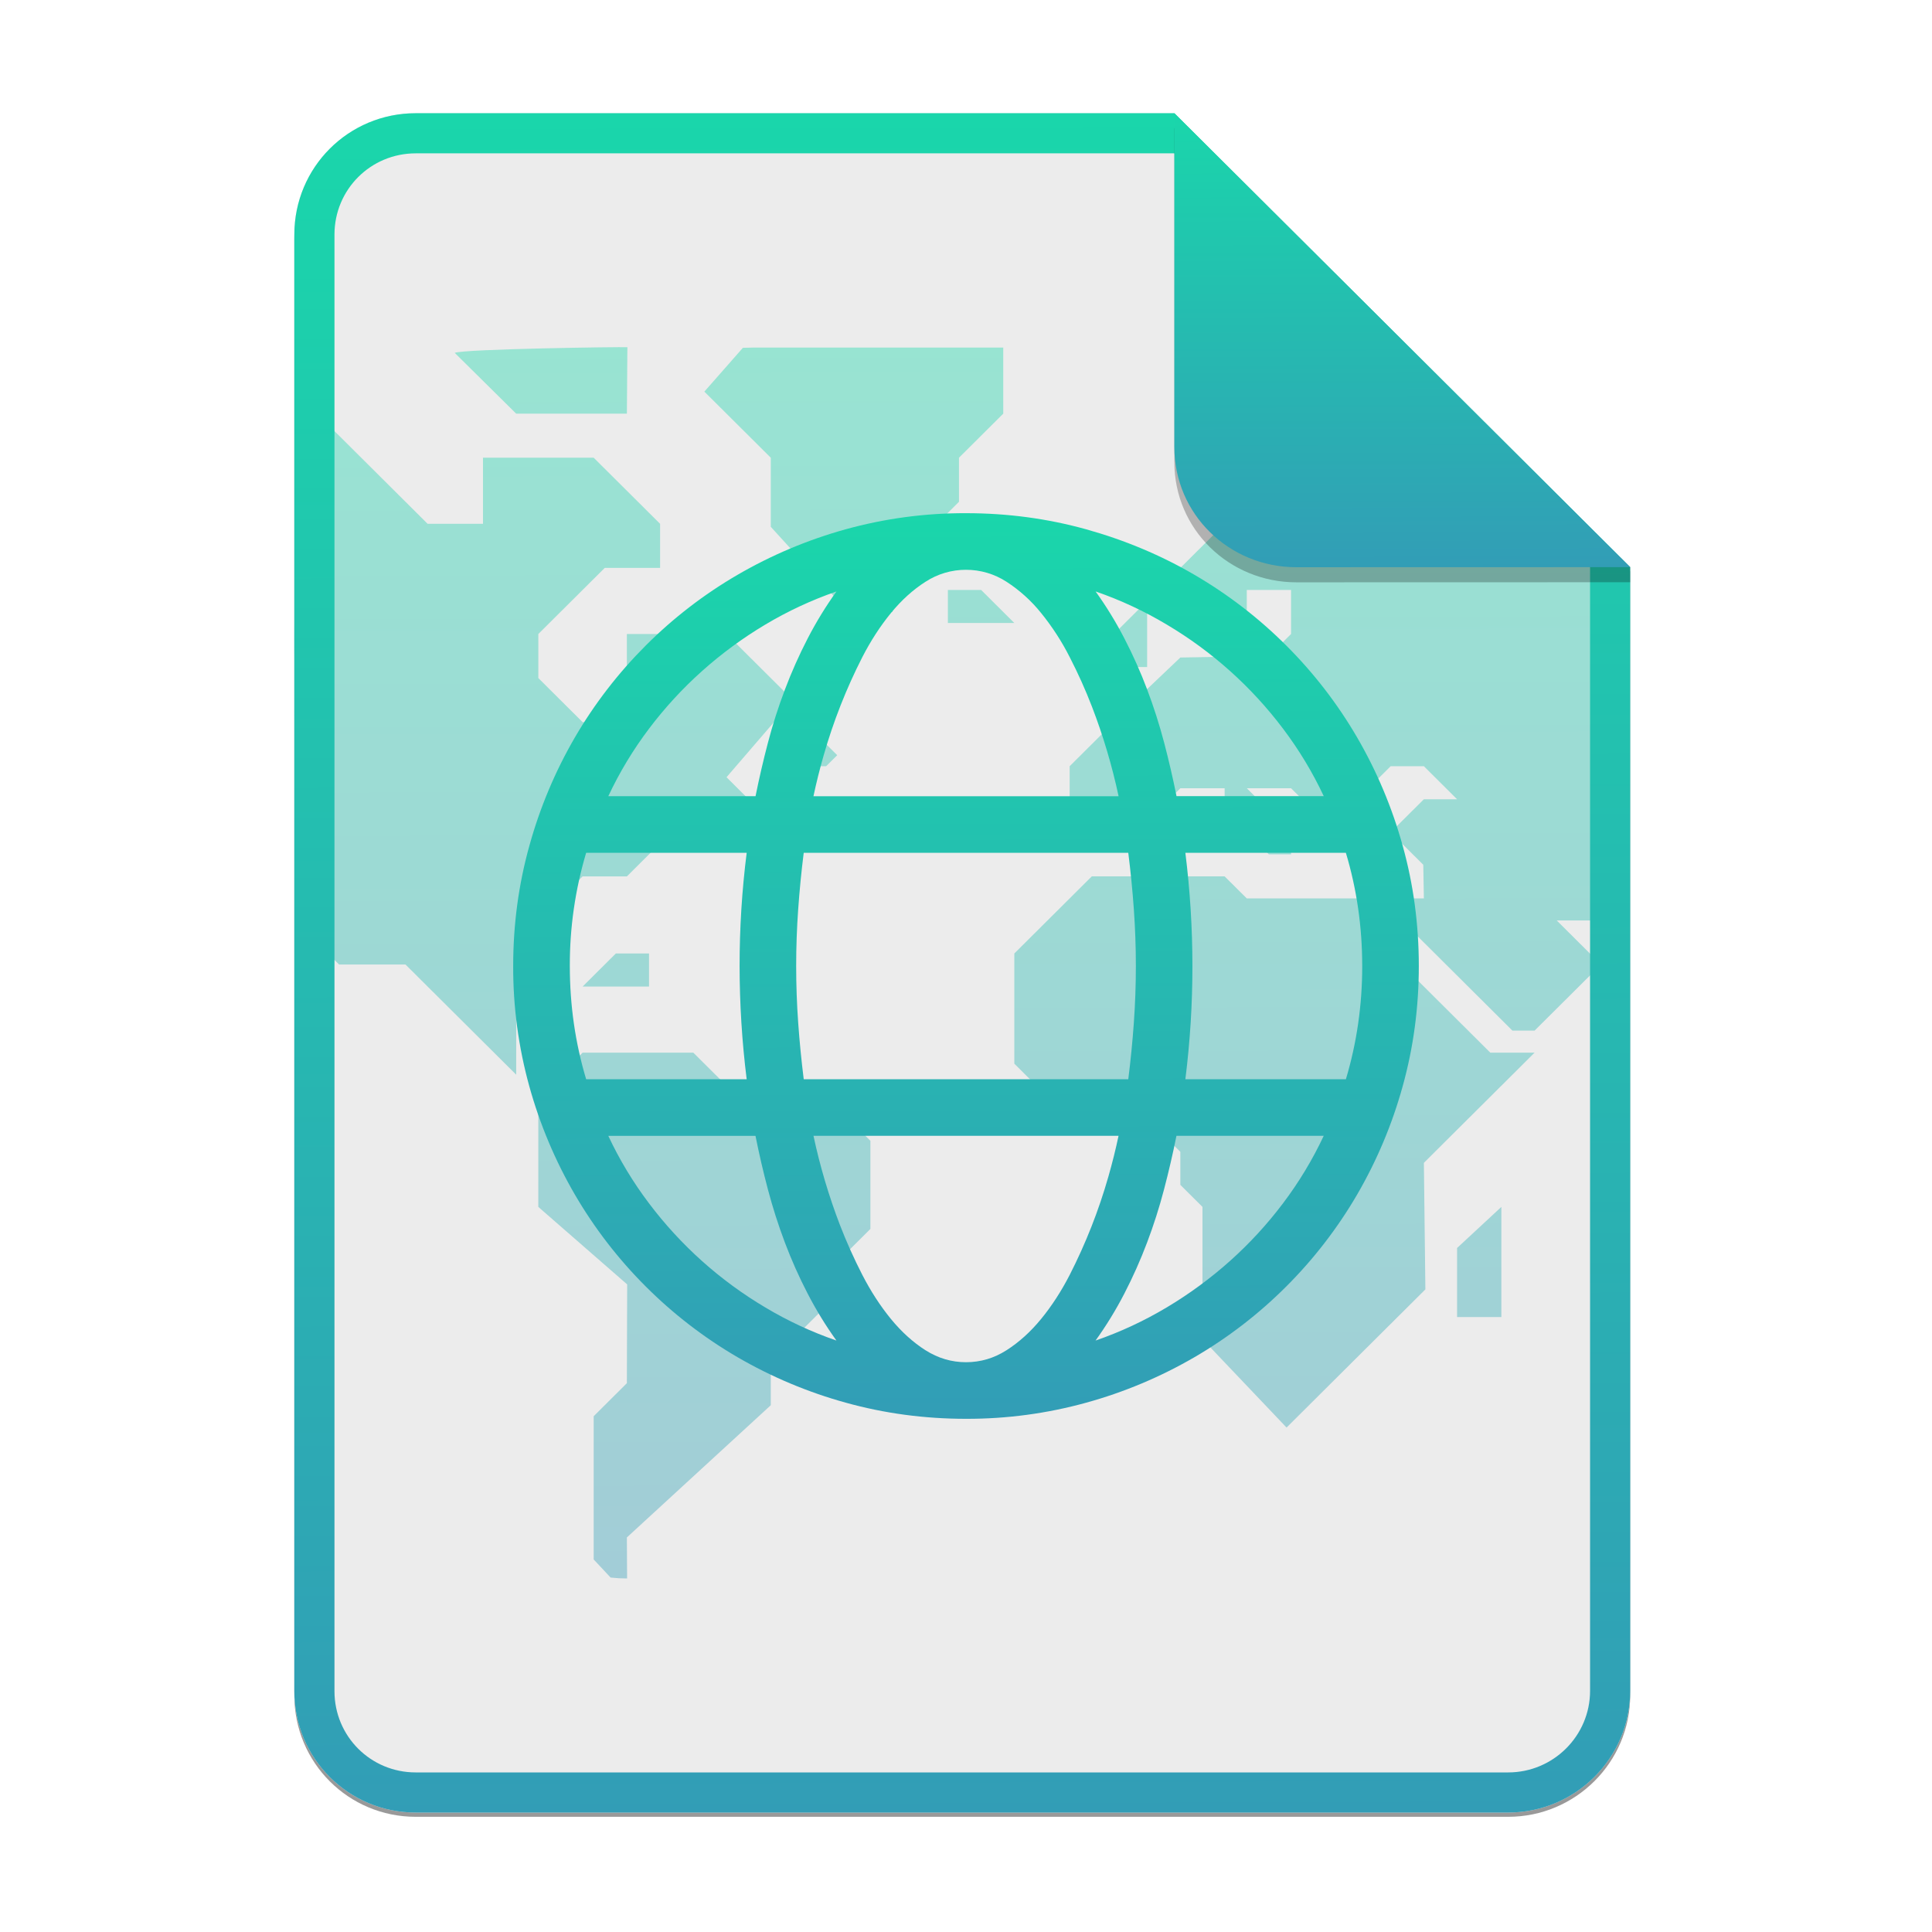 <svg width="256" height="256" viewBox="0 0 256 256" fill="none" xmlns="http://www.w3.org/2000/svg">
<g opacity="0.4" filter="url(#filter0_f)">
<path d="M55.084 15.564H155.608L216.009 75.713L216.011 224.609C216.011 233.52 208.749 240.737 199.838 240.737H55.084C46.173 240.737 39 233.564 39 224.654V31.647C39 22.737 46.173 15.564 55.084 15.564H55.084Z" fill="black"/>
</g>
<path d="M55.084 15H155.608L216.009 75.149L216.011 224.045C216.011 232.956 208.749 240.174 199.838 240.174H55.084C46.173 240.174 39 233 39 224.09V31.084C39 22.173 46.173 15 55.084 15H55.084Z" fill="#ECECEC"/>
<g opacity="0.4">
<path fill-rule="evenodd" clip-rule="evenodd" d="M39.068 88.943C38.818 84.382 39.13 57.694 42.193 55.007V55.005L56.664 69.41H63.998V60.65H78.666L87.466 69.41V75.25H80.131L71.331 84.009V89.847L77.199 95.687H83.065V84.009H96.268L105.068 92.769L96.266 102.986L100.666 107.366H91.865L83.065 116.126H77.198L68.398 124.884V142.402L53.73 127.803H44.93L39.063 121.963V106.589C39.063 104.326 39.049 102.168 39.035 100.097C39.01 96.109 38.986 92.44 39.068 88.943ZM60.255 46.757C61.461 46.237 82.406 45.949 83.131 46.007L83.065 54.812H68.398L60.255 46.757ZM147.602 88.388V84.008L152.002 79.628V88.388H147.602ZM193.071 174.519V165.365L198.939 159.921V174.52H193.071V174.519ZM132.935 46.052H99.955C99.664 46.052 99.417 46.062 99.17 46.071C98.937 46.08 98.704 46.088 98.435 46.089L93.333 51.892L102.133 60.65V69.804L112.401 81.089H118.268V75.249L127.068 66.489V60.649L132.935 54.811V46.052ZM125.601 78.169H130.001L134.401 82.549H125.601V78.169ZM85.999 126.344H81.599L77.199 130.724H85.999V126.344ZM165.203 119.045L182.805 119.045L182.805 124.884L197.472 139.483H203.339L188.671 154.081L188.87 170.85L170.476 189.157L159.336 177.439V159.921L156.403 157.002V152.622L152.003 148.243H141.735L134.402 140.943V126.344L144.669 116.125H162.269L165.203 119.045ZM81.444 209.079C81.27 209.063 81.097 209.047 80.91 209.034L80.909 209.035L78.665 206.635V187.658L83.064 183.278L83.104 170.19L71.33 159.922V145.322L77.198 139.482H91.866L97.733 145.322H109.467L115.333 151.162V162.84L110.933 167.22V171.598L102.133 180.358V186.198L83.065 203.717L83.093 209.153C82.938 209.145 82.757 209.143 82.576 209.141C82.389 209.139 82.201 209.138 82.042 209.128C81.831 209.116 81.638 209.098 81.445 209.079L81.444 209.079ZM102.133 100.067L106.533 95.687L110.934 100.067L109.467 101.527H108L106.533 100.067H102.133Z" fill="url(#paint0_linear)"/>
<path d="M215.073 121.964V106.59C215.073 105.953 215.078 104.991 215.085 103.777C215.119 97.456 215.191 84.277 214.756 74.256L203.5 63.571H197.471L188.671 72.331L182.805 66.491H165.204L156.404 75.251V82.549H165.204V78.169H171.071V84.009L168.136 86.928L156.403 87.125L152.003 91.308H146.136V97.148L141.735 101.528V110.285H150.535L156.403 104.446H162.27V107.366L168.136 113.206H171.071V110.285L165.204 104.446H171.071L176.936 110.285H184.27L179.87 105.906L184.27 101.527H188.671L193.071 105.907H188.671L184.271 110.285L188.591 114.585L188.671 119.045H182.805L200.406 136.563H203.338L206.272 133.644L212.139 127.804L206.272 121.964H215.073Z" fill="url(#paint1_linear)"/>
</g>
<path fill-rule="evenodd" clip-rule="evenodd" d="M155.608 20.319H55.084C49.111 20.319 44.319 25.111 44.319 31.084V224.09C44.319 230.063 49.111 234.855 55.084 234.855H199.838C205.83 234.855 210.692 229.999 210.692 224.046V75.149L155.608 20.319ZM155.608 15H55.084C46.173 15 39 22.173 39 31.084V224.09C39 233 46.173 240.174 55.084 240.174H199.838C208.749 240.174 216.011 232.956 216.011 224.045L216.009 75.149L155.608 15Z" fill="url(#paint2_linear)"/>
<path fill-rule="evenodd" clip-rule="evenodd" d="M128 68C133.508 68 138.822 68.716 143.937 70.139C149.057 71.572 153.84 73.575 158.294 76.177C162.733 78.765 166.818 81.915 170.45 85.55C174.086 89.18 177.237 93.266 179.823 97.706C182.444 102.212 184.473 107.038 185.861 112.064C187.289 117.183 188 122.492 188 128C188 133.508 187.284 138.821 185.861 143.937C184.474 148.962 182.444 153.788 179.823 158.294C177.235 162.733 174.085 166.818 170.451 170.45C166.821 174.086 162.735 177.237 158.295 179.823C153.788 182.444 148.962 184.474 143.937 185.861C138.747 187.297 133.385 188.016 128 188C122.497 188 117.179 187.284 112.063 185.861C107.038 184.474 102.212 182.444 97.706 179.823C93.267 177.235 89.182 174.085 85.55 170.45C81.915 166.819 78.765 162.733 76.177 158.294C73.562 153.796 71.534 148.981 70.144 143.967C68.702 138.768 67.981 133.395 68 128C68 122.492 68.717 117.179 70.145 112.064C71.531 107.038 73.558 102.213 76.178 97.706C78.766 93.267 81.916 89.182 85.55 85.55C89.181 81.913 93.269 78.762 97.71 76.177C102.207 73.56 107.021 71.531 112.035 70.139C117.233 68.699 122.605 67.98 128 68ZM75.504 128C75.504 133.196 76.224 138.198 77.668 143.002H98.939C98.317 138.026 98.005 133.016 98 128C97.998 122.986 98.311 117.978 98.939 113.002H77.668C76.216 117.869 75.487 122.922 75.504 128ZM110.835 78.371C107.549 79.509 104.388 80.98 101.402 82.763C98.419 84.542 95.614 86.603 93.025 88.918C90.436 91.231 88.081 93.792 85.991 96.565C83.889 99.347 82.083 102.342 80.603 105.499H100.114C100.592 103.12 101.14 100.756 101.756 98.409C102.382 96.018 103.136 93.663 104.013 91.353C104.886 89.04 105.893 86.781 107.028 84.586C108.145 82.425 109.417 80.348 110.835 78.371ZM80.598 150.497C82.076 153.657 83.883 156.653 85.987 159.435C90.175 164.997 95.41 169.686 101.398 173.238C104.382 175.022 107.543 176.494 110.83 177.629C109.412 175.654 108.139 173.579 107.023 171.419C105.884 169.225 104.876 166.965 104.005 164.652C103.131 162.339 102.378 159.982 101.748 157.591C101.129 155.247 100.581 152.883 100.106 150.506H80.598V150.497ZM149.503 143.002C149.819 140.501 150.063 138.009 150.24 135.529C150.597 130.516 150.597 125.485 150.24 120.472C150.063 117.988 149.819 115.503 149.503 113.002H106.497C106.186 115.486 105.941 117.976 105.765 120.472C105.408 125.484 105.408 130.516 105.765 135.528C105.942 138.012 106.186 140.497 106.498 143.002H149.503ZM128 75.499C126.098 75.496 124.235 76.046 122.64 77.083C120.981 78.139 119.449 79.525 118.042 81.243C116.636 82.965 115.377 84.906 114.261 87.075C112.134 91.245 110.416 95.611 109.133 100.114C108.622 101.894 108.172 103.692 107.786 105.504H148.219C147.358 101.473 146.182 97.516 144.703 93.668C143.835 91.419 142.847 89.218 141.743 87.075C140.694 85.003 139.427 83.048 137.966 81.243C136.665 79.618 135.111 78.214 133.364 77.083C131.767 76.047 129.904 75.498 128 75.5V75.499ZM128 180.501C129.916 180.501 131.706 179.974 133.36 178.918C135.023 177.861 136.556 176.475 137.962 174.758C139.369 173.035 140.628 171.094 141.743 168.926C143.871 164.756 145.589 160.389 146.872 155.887C147.383 154.105 147.83 152.309 148.214 150.498H107.79C108.65 154.528 109.824 158.485 111.301 162.332C112.172 164.581 113.16 166.782 114.261 168.926C115.377 171.094 116.636 173.035 118.042 174.758C119.449 176.475 120.981 177.865 122.64 178.918C124.303 179.97 126.089 180.501 128 180.501ZM175.406 105.499C173.926 102.341 172.12 99.347 170.018 96.565C165.83 91.003 160.594 86.314 154.607 82.763C151.622 80.977 148.462 79.506 145.174 78.371C146.592 80.347 147.864 82.423 148.981 84.583C150.119 86.777 151.127 89.036 152 91.348C152.873 93.661 153.627 96.018 154.257 98.409C154.88 100.792 155.428 103.154 155.894 105.495H175.405L175.406 105.499ZM145.167 177.629C148.453 176.494 151.614 175.023 154.598 173.238C157.582 171.458 160.389 169.397 162.981 167.082C165.569 164.769 167.923 162.208 170.012 159.435C172.114 156.653 173.92 153.659 175.401 150.501H155.887C155.408 152.88 154.86 155.244 154.244 157.591C153.619 159.982 152.867 162.338 151.992 164.649C151.119 166.961 150.112 169.22 148.977 171.415C147.86 173.577 146.587 175.654 145.167 177.629ZM180.5 128C180.5 122.805 179.775 117.802 178.335 113.002H157.067C157.687 117.978 157.999 122.987 158.001 128C158.004 133.016 157.692 138.026 157.067 143.002H178.338C179.777 138.198 180.502 133.196 180.502 128H180.5Z" fill="url(#paint3_linear)"/>
<path opacity="0.25" d="M155.608 17V61.231C155.608 70.141 162.867 77.16 171.777 77.16L216.009 77.149V75.149L155.608 17Z" fill="black"/>
<path d="M155.608 15V59.231C155.608 68.141 162.867 75.16 171.777 75.16L216.009 75.149L155.608 15Z" fill="url(#paint4_linear)"/>
<defs>
<filter id="filter0_f" x="23.878" y="0.441" width="207.255" height="255.418" filterUnits="userSpaceOnUse" color-interpolation-filters="sRGB">
<feFlood flood-opacity="0" result="BackgroundImageFix"/>
<feBlend mode="normal" in="SourceGraphic" in2="BackgroundImageFix" result="shape"/>
<feGaussianBlur stdDeviation="7.561" result="effect1_foregroundBlur"/>
</filter>
<linearGradient id="paint0_linear" x1="125.967" y1="45.938" x2="126.345" y2="209.692" gradientUnits="userSpaceOnUse">
<stop stop-color="#1AD6AB"/>
<stop offset="1" stop-color="#329DB6"/>
</linearGradient>
<linearGradient id="paint1_linear" x1="125.967" y1="45.938" x2="126.345" y2="209.692" gradientUnits="userSpaceOnUse">
<stop stop-color="#1AD6AB"/>
<stop offset="1" stop-color="#329DB6"/>
</linearGradient>
<linearGradient id="paint2_linear" x1="126.411" y1="14.914" x2="127.127" y2="240.916" gradientUnits="userSpaceOnUse">
<stop stop-color="#1AD6AB"/>
<stop offset="1" stop-color="#329DB6"/>
</linearGradient>
<linearGradient id="paint3_linear" x1="127.258" y1="67.954" x2="127.558" y2="188.396" gradientUnits="userSpaceOnUse">
<stop stop-color="#1AD6AB"/>
<stop offset="1" stop-color="#329DB6"/>
</linearGradient>
<linearGradient id="paint4_linear" x1="185.435" y1="14.977" x2="185.585" y2="75.359" gradientUnits="userSpaceOnUse">
<stop stop-color="#1AD6AB"/>
<stop offset="1" stop-color="#329DB6"/>
</linearGradient>
</defs>
</svg>
